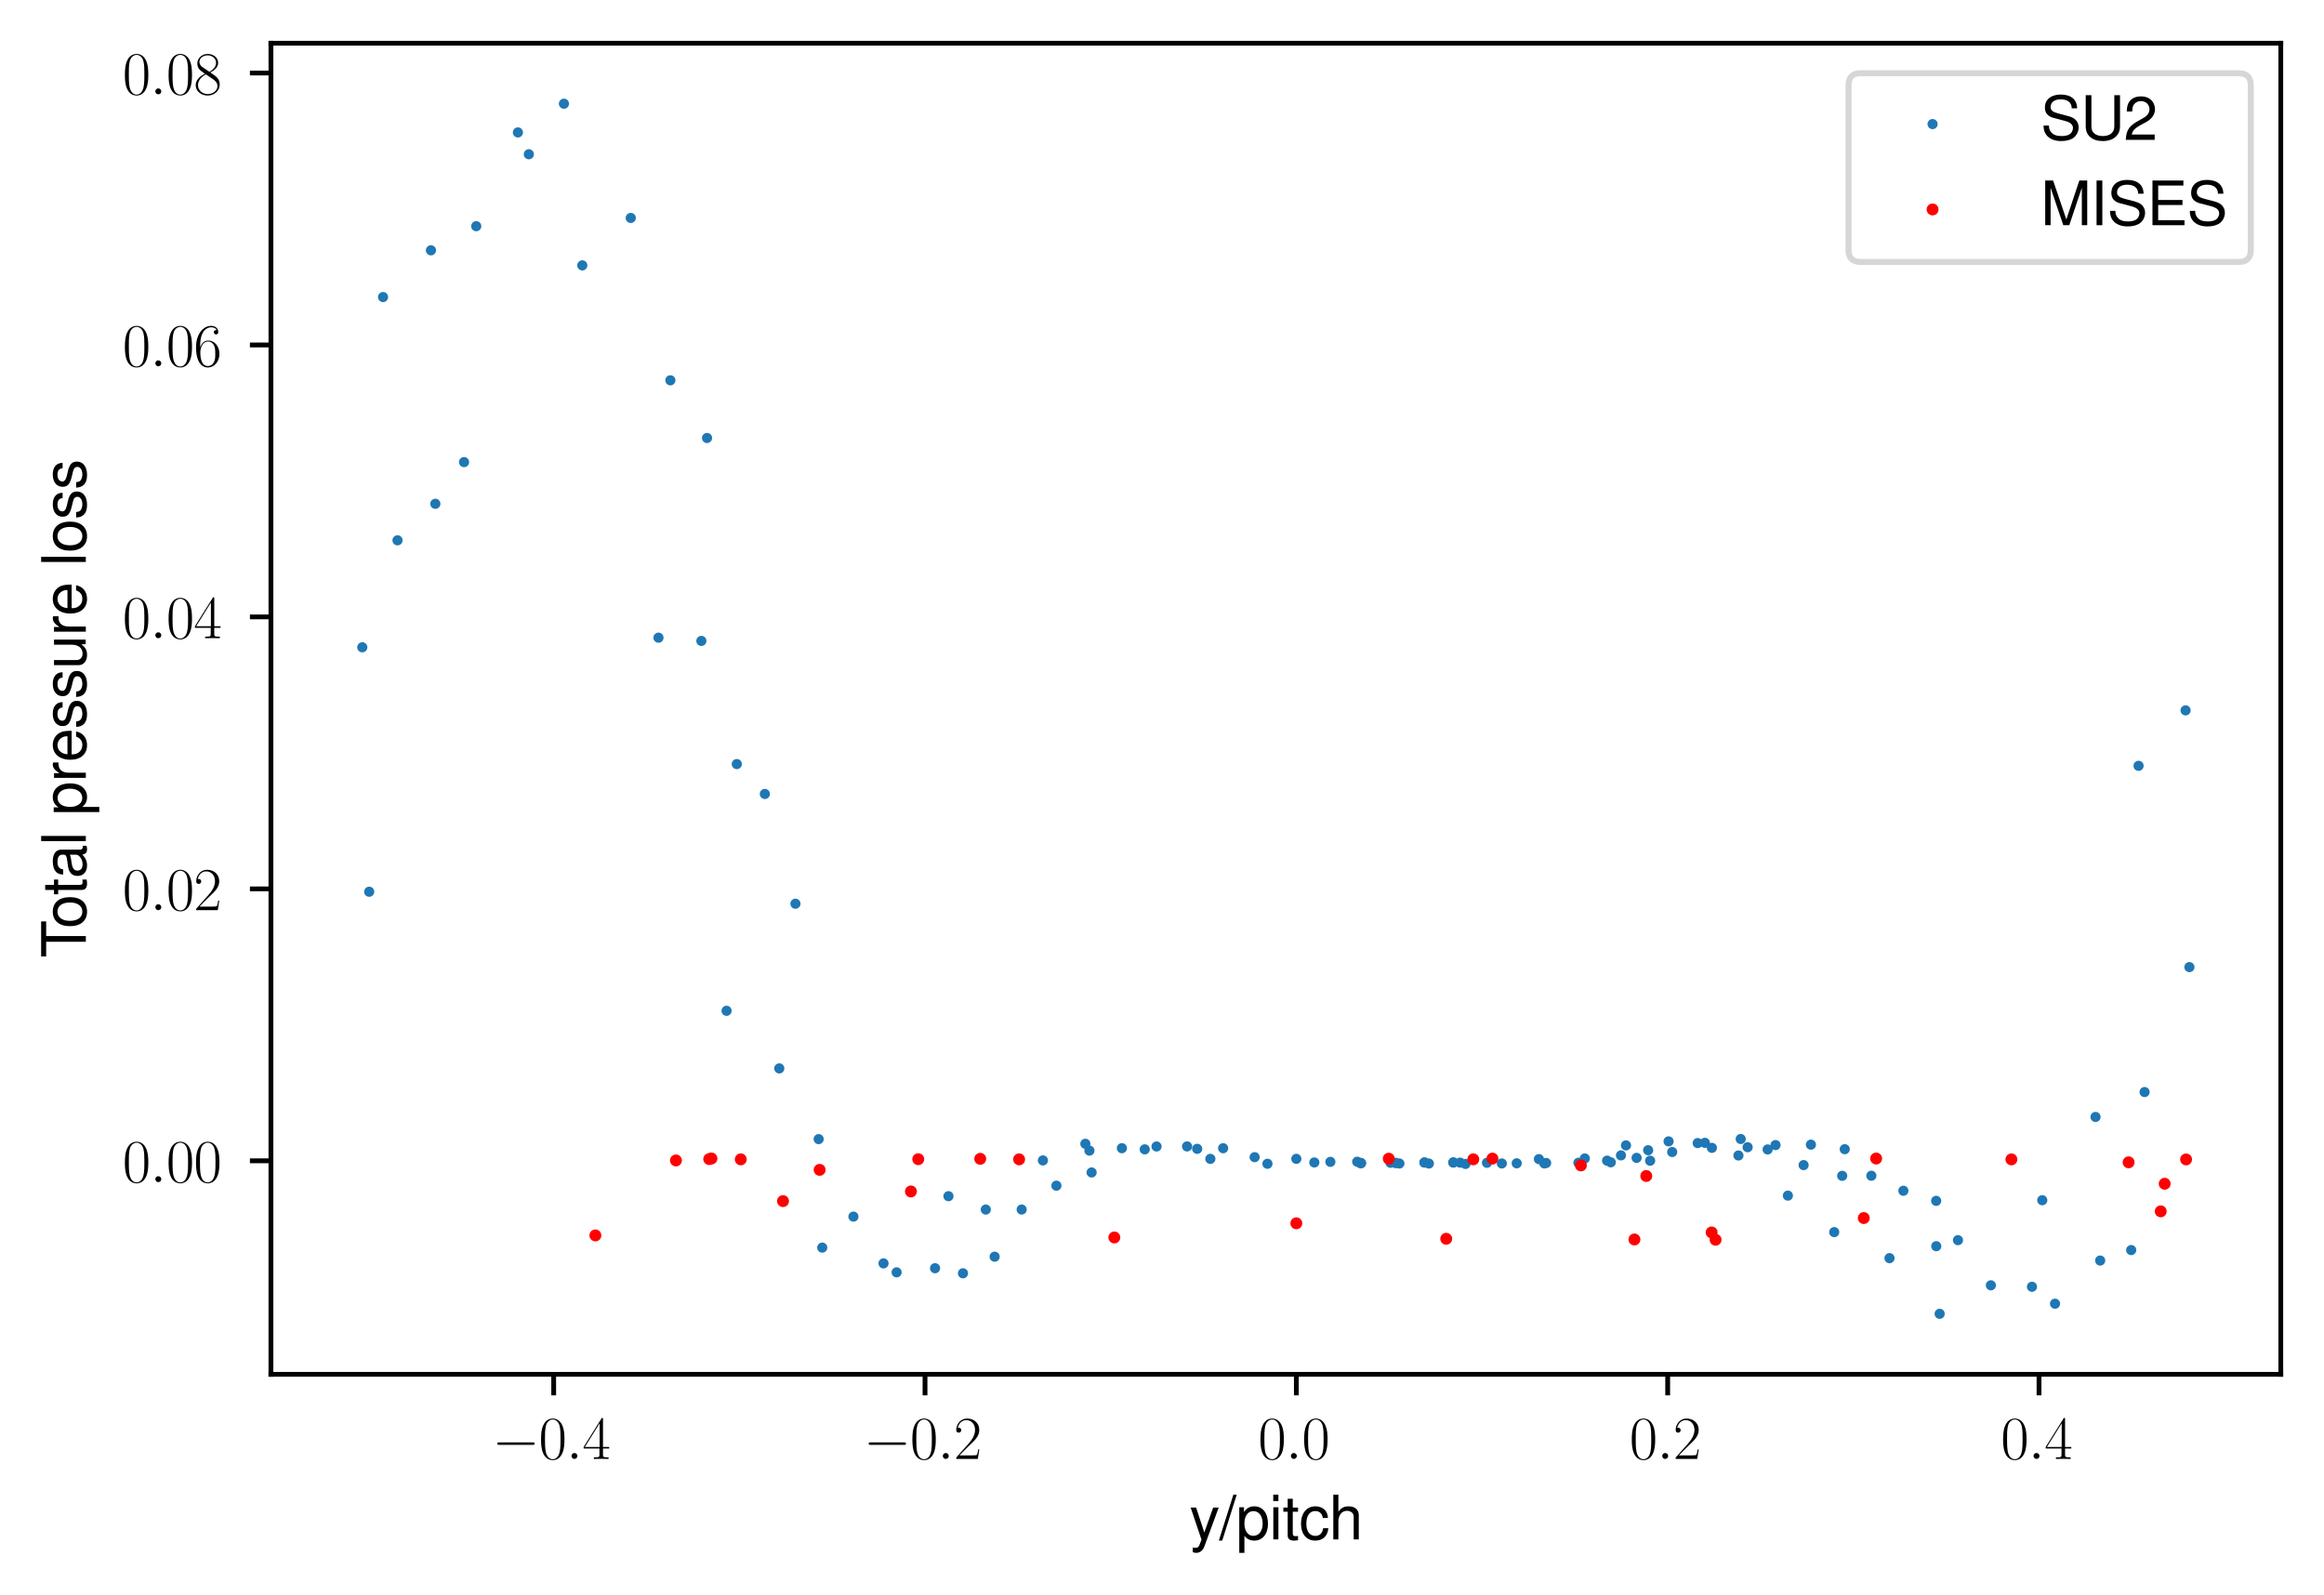 <?xml version="1.0" encoding="utf-8" standalone="no"?>
<!DOCTYPE svg PUBLIC "-//W3C//DTD SVG 1.1//EN"
  "http://www.w3.org/Graphics/SVG/1.1/DTD/svg11.dtd">
<svg xmlns:xlink="http://www.w3.org/1999/xlink" width="387.132pt" height="265.785pt" viewBox="0 0 387.132 265.785" xmlns="http://www.w3.org/2000/svg" version="1.1">
 <defs>
  <style type="text/css">*{stroke-linejoin: round; stroke-linecap: butt}</style>
 </defs>
 <g id="figure_1">
  <g id="patch_1">
   <path d="M 0 265.785 
L 387.132 265.785 
L 387.132 0 
L 0 0 
z
" style="fill: #ffffff"/>
  </g>
  <g id="axes_1">
   <g id="patch_2">
    <path d="M 45.132 228.96 
L 379.932 228.96 
L 379.932 7.2 
L 45.132 7.2 
z
" style="fill: #ffffff"/>
   </g>
   <g id="PathCollection_1">
    <defs>
     <path id="m5b8568a4f5" d="M 0 0.354 
C 0.094 0.354 0.184 0.316 0.25 0.25 
C 0.316 0.184 0.354 0.094 0.354 0 
C 0.354 -0.094 0.316 -0.184 0.25 -0.25 
C 0.184 -0.316 0.094 -0.354 0 -0.354 
C -0.094 -0.354 -0.184 -0.316 -0.25 -0.25 
C -0.316 -0.184 -0.354 -0.094 -0.354 0 
C -0.354 0.094 -0.316 0.184 -0.25 0.25 
C -0.184 0.316 -0.094 0.354 0 0.354 
z
" style="stroke: #1f77b4"/>
    </defs>
    <g clip-path="url(#pdaff6e04a0)">
     <use xlink:href="#m5b8568a4f5" x="215.945" y="193.062" style="fill: #1f77b4; stroke: #1f77b4"/>
     <use xlink:href="#m5b8568a4f5" x="218.94" y="193.664" style="fill: #1f77b4; stroke: #1f77b4"/>
     <use xlink:href="#m5b8568a4f5" x="221.612" y="193.566" style="fill: #1f77b4; stroke: #1f77b4"/>
     <use xlink:href="#m5b8568a4f5" x="226.083" y="193.54" style="fill: #1f77b4; stroke: #1f77b4"/>
     <use xlink:href="#m5b8568a4f5" x="226.579" y="193.739" style="fill: #1f77b4; stroke: #1f77b4"/>
     <use xlink:href="#m5b8568a4f5" x="226.718" y="193.777" style="fill: #1f77b4; stroke: #1f77b4"/>
     <use xlink:href="#m5b8568a4f5" x="226.718" y="193.777" style="fill: #1f77b4; stroke: #1f77b4"/>
     <use xlink:href="#m5b8568a4f5" x="231.628" y="193.723" style="fill: #1f77b4; stroke: #1f77b4"/>
     <use xlink:href="#m5b8568a4f5" x="232.478" y="193.745" style="fill: #1f77b4; stroke: #1f77b4"/>
     <use xlink:href="#m5b8568a4f5" x="232.478" y="193.745" style="fill: #1f77b4; stroke: #1f77b4"/>
     <use xlink:href="#m5b8568a4f5" x="233.112" y="193.84" style="fill: #1f77b4; stroke: #1f77b4"/>
     <use xlink:href="#m5b8568a4f5" x="237.286" y="193.674" style="fill: #1f77b4; stroke: #1f77b4"/>
     <use xlink:href="#m5b8568a4f5" x="237.286" y="193.674" style="fill: #1f77b4; stroke: #1f77b4"/>
     <use xlink:href="#m5b8568a4f5" x="238.021" y="193.846" style="fill: #1f77b4; stroke: #1f77b4"/>
     <use xlink:href="#m5b8568a4f5" x="242.094" y="193.672" style="fill: #1f77b4; stroke: #1f77b4"/>
     <use xlink:href="#m5b8568a4f5" x="242.094" y="193.672" style="fill: #1f77b4; stroke: #1f77b4"/>
     <use xlink:href="#m5b8568a4f5" x="243.232" y="193.698" style="fill: #1f77b4; stroke: #1f77b4"/>
     <use xlink:href="#m5b8568a4f5" x="244.119" y="193.912" style="fill: #1f77b4; stroke: #1f77b4"/>
     <use xlink:href="#m5b8568a4f5" x="247.699" y="193.722" style="fill: #1f77b4; stroke: #1f77b4"/>
     <use xlink:href="#m5b8568a4f5" x="250.177" y="193.833" style="fill: #1f77b4; stroke: #1f77b4"/>
     <use xlink:href="#m5b8568a4f5" x="252.655" y="193.805" style="fill: #1f77b4; stroke: #1f77b4"/>
     <use xlink:href="#m5b8568a4f5" x="256.35" y="193.11" style="fill: #1f77b4; stroke: #1f77b4"/>
     <use xlink:href="#m5b8568a4f5" x="257.258" y="193.824" style="fill: #1f77b4; stroke: #1f77b4"/>
     <use xlink:href="#m5b8568a4f5" x="257.554" y="193.752" style="fill: #1f77b4; stroke: #1f77b4"/>
     <use xlink:href="#m5b8568a4f5" x="262.935" y="193.715" style="fill: #1f77b4; stroke: #1f77b4"/>
     <use xlink:href="#m5b8568a4f5" x="263.994" y="193.001" style="fill: #1f77b4; stroke: #1f77b4"/>
     <use xlink:href="#m5b8568a4f5" x="267.709" y="193.364" style="fill: #1f77b4; stroke: #1f77b4"/>
     <use xlink:href="#m5b8568a4f5" x="268.323" y="193.643" style="fill: #1f77b4; stroke: #1f77b4"/>
     <use xlink:href="#m5b8568a4f5" x="270.019" y="192.487" style="fill: #1f77b4; stroke: #1f77b4"/>
     <use xlink:href="#m5b8568a4f5" x="270.859" y="190.821" style="fill: #1f77b4; stroke: #1f77b4"/>
     <use xlink:href="#m5b8568a4f5" x="272.629" y="192.9" style="fill: #1f77b4; stroke: #1f77b4"/>
     <use xlink:href="#m5b8568a4f5" x="274.548" y="191.625" style="fill: #1f77b4; stroke: #1f77b4"/>
     <use xlink:href="#m5b8568a4f5" x="274.879" y="193.375" style="fill: #1f77b4; stroke: #1f77b4"/>
     <use xlink:href="#m5b8568a4f5" x="277.951" y="190.151" style="fill: #1f77b4; stroke: #1f77b4"/>
     <use xlink:href="#m5b8568a4f5" x="278.554" y="191.925" style="fill: #1f77b4; stroke: #1f77b4"/>
     <use xlink:href="#m5b8568a4f5" x="282.799" y="190.437" style="fill: #1f77b4; stroke: #1f77b4"/>
     <use xlink:href="#m5b8568a4f5" x="284" y="190.394" style="fill: #1f77b4; stroke: #1f77b4"/>
     <use xlink:href="#m5b8568a4f5" x="285.163" y="191.231" style="fill: #1f77b4; stroke: #1f77b4"/>
     <use xlink:href="#m5b8568a4f5" x="289.589" y="192.506" style="fill: #1f77b4; stroke: #1f77b4"/>
     <use xlink:href="#m5b8568a4f5" x="289.968" y="189.757" style="fill: #1f77b4; stroke: #1f77b4"/>
     <use xlink:href="#m5b8568a4f5" x="291.121" y="191.127" style="fill: #1f77b4; stroke: #1f77b4"/>
     <use xlink:href="#m5b8568a4f5" x="294.454" y="191.499" style="fill: #1f77b4; stroke: #1f77b4"/>
     <use xlink:href="#m5b8568a4f5" x="295.767" y="190.77" style="fill: #1f77b4; stroke: #1f77b4"/>
     <use xlink:href="#m5b8568a4f5" x="297.825" y="199.192" style="fill: #1f77b4; stroke: #1f77b4"/>
     <use xlink:href="#m5b8568a4f5" x="300.443" y="194.107" style="fill: #1f77b4; stroke: #1f77b4"/>
     <use xlink:href="#m5b8568a4f5" x="301.662" y="190.7" style="fill: #1f77b4; stroke: #1f77b4"/>
     <use xlink:href="#m5b8568a4f5" x="305.545" y="205.269" style="fill: #1f77b4; stroke: #1f77b4"/>
     <use xlink:href="#m5b8568a4f5" x="306.871" y="195.893" style="fill: #1f77b4; stroke: #1f77b4"/>
     <use xlink:href="#m5b8568a4f5" x="307.296" y="191.455" style="fill: #1f77b4; stroke: #1f77b4"/>
     <use xlink:href="#m5b8568a4f5" x="311.731" y="195.876" style="fill: #1f77b4; stroke: #1f77b4"/>
     <use xlink:href="#m5b8568a4f5" x="314.754" y="209.61" style="fill: #1f77b4; stroke: #1f77b4"/>
     <use xlink:href="#m5b8568a4f5" x="317.066" y="198.379" style="fill: #1f77b4; stroke: #1f77b4"/>
     <use xlink:href="#m5b8568a4f5" x="322.529" y="200.061" style="fill: #1f77b4; stroke: #1f77b4"/>
     <use xlink:href="#m5b8568a4f5" x="322.543" y="207.616" style="fill: #1f77b4; stroke: #1f77b4"/>
     <use xlink:href="#m5b8568a4f5" x="323.108" y="218.88" style="fill: #1f77b4; stroke: #1f77b4"/>
     <use xlink:href="#m5b8568a4f5" x="326.16" y="206.612" style="fill: #1f77b4; stroke: #1f77b4"/>
     <use xlink:href="#m5b8568a4f5" x="331.639" y="214.135" style="fill: #1f77b4; stroke: #1f77b4"/>
     <use xlink:href="#m5b8568a4f5" x="338.486" y="214.376" style="fill: #1f77b4; stroke: #1f77b4"/>
     <use xlink:href="#m5b8568a4f5" x="340.202" y="199.957" style="fill: #1f77b4; stroke: #1f77b4"/>
     <use xlink:href="#m5b8568a4f5" x="342.325" y="217.197" style="fill: #1f77b4; stroke: #1f77b4"/>
     <use xlink:href="#m5b8568a4f5" x="349.073" y="186.083" style="fill: #1f77b4; stroke: #1f77b4"/>
     <use xlink:href="#m5b8568a4f5" x="349.849" y="210.007" style="fill: #1f77b4; stroke: #1f77b4"/>
     <use xlink:href="#m5b8568a4f5" x="355.015" y="208.261" style="fill: #1f77b4; stroke: #1f77b4"/>
     <use xlink:href="#m5b8568a4f5" x="356.24" y="127.585" style="fill: #1f77b4; stroke: #1f77b4"/>
     <use xlink:href="#m5b8568a4f5" x="357.245" y="181.935" style="fill: #1f77b4; stroke: #1f77b4"/>
     <use xlink:href="#m5b8568a4f5" x="364.076" y="118.348" style="fill: #1f77b4; stroke: #1f77b4"/>
     <use xlink:href="#m5b8568a4f5" x="364.714" y="161.12" style="fill: #1f77b4; stroke: #1f77b4"/>
     <use xlink:href="#m5b8568a4f5" x="60.35" y="107.84" style="fill: #1f77b4; stroke: #1f77b4"/>
     <use xlink:href="#m5b8568a4f5" x="61.501" y="148.564" style="fill: #1f77b4; stroke: #1f77b4"/>
     <use xlink:href="#m5b8568a4f5" x="63.807" y="49.491" style="fill: #1f77b4; stroke: #1f77b4"/>
     <use xlink:href="#m5b8568a4f5" x="66.218" y="90.019" style="fill: #1f77b4; stroke: #1f77b4"/>
     <use xlink:href="#m5b8568a4f5" x="71.786" y="41.7" style="fill: #1f77b4; stroke: #1f77b4"/>
     <use xlink:href="#m5b8568a4f5" x="72.519" y="83.932" style="fill: #1f77b4; stroke: #1f77b4"/>
     <use xlink:href="#m5b8568a4f5" x="77.304" y="76.988" style="fill: #1f77b4; stroke: #1f77b4"/>
     <use xlink:href="#m5b8568a4f5" x="79.333" y="37.685" style="fill: #1f77b4; stroke: #1f77b4"/>
     <use xlink:href="#m5b8568a4f5" x="86.273" y="22.065" style="fill: #1f77b4; stroke: #1f77b4"/>
     <use xlink:href="#m5b8568a4f5" x="88.093" y="25.7" style="fill: #1f77b4; stroke: #1f77b4"/>
     <use xlink:href="#m5b8568a4f5" x="93.939" y="17.28" style="fill: #1f77b4; stroke: #1f77b4"/>
     <use xlink:href="#m5b8568a4f5" x="96.997" y="44.212" style="fill: #1f77b4; stroke: #1f77b4"/>
     <use xlink:href="#m5b8568a4f5" x="105.071" y="36.309" style="fill: #1f77b4; stroke: #1f77b4"/>
     <use xlink:href="#m5b8568a4f5" x="109.688" y="106.236" style="fill: #1f77b4; stroke: #1f77b4"/>
     <use xlink:href="#m5b8568a4f5" x="111.672" y="63.361" style="fill: #1f77b4; stroke: #1f77b4"/>
     <use xlink:href="#m5b8568a4f5" x="116.834" y="106.775" style="fill: #1f77b4; stroke: #1f77b4"/>
     <use xlink:href="#m5b8568a4f5" x="117.779" y="72.971" style="fill: #1f77b4; stroke: #1f77b4"/>
     <use xlink:href="#m5b8568a4f5" x="121.033" y="168.4" style="fill: #1f77b4; stroke: #1f77b4"/>
     <use xlink:href="#m5b8568a4f5" x="122.736" y="127.296" style="fill: #1f77b4; stroke: #1f77b4"/>
     <use xlink:href="#m5b8568a4f5" x="127.407" y="132.274" style="fill: #1f77b4; stroke: #1f77b4"/>
     <use xlink:href="#m5b8568a4f5" x="129.811" y="177.998" style="fill: #1f77b4; stroke: #1f77b4"/>
     <use xlink:href="#m5b8568a4f5" x="132.503" y="150.562" style="fill: #1f77b4; stroke: #1f77b4"/>
     <use xlink:href="#m5b8568a4f5" x="136.372" y="189.777" style="fill: #1f77b4; stroke: #1f77b4"/>
     <use xlink:href="#m5b8568a4f5" x="136.97" y="207.853" style="fill: #1f77b4; stroke: #1f77b4"/>
     <use xlink:href="#m5b8568a4f5" x="142.166" y="202.686" style="fill: #1f77b4; stroke: #1f77b4"/>
     <use xlink:href="#m5b8568a4f5" x="147.174" y="210.478" style="fill: #1f77b4; stroke: #1f77b4"/>
     <use xlink:href="#m5b8568a4f5" x="149.361" y="211.971" style="fill: #1f77b4; stroke: #1f77b4"/>
     <use xlink:href="#m5b8568a4f5" x="155.761" y="211.288" style="fill: #1f77b4; stroke: #1f77b4"/>
     <use xlink:href="#m5b8568a4f5" x="157.995" y="199.285" style="fill: #1f77b4; stroke: #1f77b4"/>
     <use xlink:href="#m5b8568a4f5" x="160.412" y="212.129" style="fill: #1f77b4; stroke: #1f77b4"/>
     <use xlink:href="#m5b8568a4f5" x="164.214" y="201.512" style="fill: #1f77b4; stroke: #1f77b4"/>
     <use xlink:href="#m5b8568a4f5" x="165.686" y="209.368" style="fill: #1f77b4; stroke: #1f77b4"/>
     <use xlink:href="#m5b8568a4f5" x="170.188" y="201.511" style="fill: #1f77b4; stroke: #1f77b4"/>
     <use xlink:href="#m5b8568a4f5" x="173.729" y="193.326" style="fill: #1f77b4; stroke: #1f77b4"/>
     <use xlink:href="#m5b8568a4f5" x="175.976" y="197.534" style="fill: #1f77b4; stroke: #1f77b4"/>
     <use xlink:href="#m5b8568a4f5" x="180.799" y="190.556" style="fill: #1f77b4; stroke: #1f77b4"/>
     <use xlink:href="#m5b8568a4f5" x="181.476" y="191.694" style="fill: #1f77b4; stroke: #1f77b4"/>
     <use xlink:href="#m5b8568a4f5" x="181.839" y="195.333" style="fill: #1f77b4; stroke: #1f77b4"/>
     <use xlink:href="#m5b8568a4f5" x="186.885" y="191.291" style="fill: #1f77b4; stroke: #1f77b4"/>
     <use xlink:href="#m5b8568a4f5" x="190.691" y="191.484" style="fill: #1f77b4; stroke: #1f77b4"/>
     <use xlink:href="#m5b8568a4f5" x="192.657" y="191.004" style="fill: #1f77b4; stroke: #1f77b4"/>
     <use xlink:href="#m5b8568a4f5" x="197.744" y="190.995" style="fill: #1f77b4; stroke: #1f77b4"/>
     <use xlink:href="#m5b8568a4f5" x="199.43" y="191.395" style="fill: #1f77b4; stroke: #1f77b4"/>
     <use xlink:href="#m5b8568a4f5" x="201.619" y="193.067" style="fill: #1f77b4; stroke: #1f77b4"/>
     <use xlink:href="#m5b8568a4f5" x="203.749" y="191.295" style="fill: #1f77b4; stroke: #1f77b4"/>
     <use xlink:href="#m5b8568a4f5" x="208.996" y="192.782" style="fill: #1f77b4; stroke: #1f77b4"/>
     <use xlink:href="#m5b8568a4f5" x="211.131" y="193.884" style="fill: #1f77b4; stroke: #1f77b4"/>
    </g>
   </g>
   <g id="PathCollection_2">
    <defs>
     <path id="m887e880edf" d="M 0 0.5 
C 0.133 0.5 0.26 0.447 0.354 0.354 
C 0.447 0.26 0.5 0.133 0.5 0 
C 0.5 -0.133 0.447 -0.26 0.354 -0.354 
C 0.26 -0.447 0.133 -0.5 0 -0.5 
C -0.133 -0.5 -0.26 -0.447 -0.354 -0.354 
C -0.447 -0.26 -0.5 -0.133 -0.5 0 
C -0.5 0.133 -0.447 0.26 -0.354 0.354 
C -0.26 0.447 -0.133 0.5 0 0.5 
z
" style="stroke: #ff0000"/>
    </defs>
    <g clip-path="url(#pdaff6e04a0)">
     <use xlink:href="#m887e880edf" x="215.945" y="203.799" style="fill: #ff0000; stroke: #ff0000"/>
     <use xlink:href="#m887e880edf" x="231.339" y="193.037" style="fill: #ff0000; stroke: #ff0000"/>
     <use xlink:href="#m887e880edf" x="240.913" y="206.381" style="fill: #ff0000; stroke: #ff0000"/>
     <use xlink:href="#m887e880edf" x="245.419" y="193.143" style="fill: #ff0000; stroke: #ff0000"/>
     <use xlink:href="#m887e880edf" x="248.61" y="193.019" style="fill: #ff0000; stroke: #ff0000"/>
     <use xlink:href="#m887e880edf" x="263.347" y="194.159" style="fill: #ff0000; stroke: #ff0000"/>
     <use xlink:href="#m887e880edf" x="272.264" y="206.497" style="fill: #ff0000; stroke: #ff0000"/>
     <use xlink:href="#m887e880edf" x="274.235" y="195.922" style="fill: #ff0000; stroke: #ff0000"/>
     <use xlink:href="#m887e880edf" x="285.123" y="205.323" style="fill: #ff0000; stroke: #ff0000"/>
     <use xlink:href="#m887e880edf" x="285.78" y="206.54" style="fill: #ff0000; stroke: #ff0000"/>
     <use xlink:href="#m887e880edf" x="310.467" y="202.927" style="fill: #ff0000; stroke: #ff0000"/>
     <use xlink:href="#m887e880edf" x="312.532" y="193.011" style="fill: #ff0000; stroke: #ff0000"/>
     <use xlink:href="#m887e880edf" x="335.059" y="193.153" style="fill: #ff0000; stroke: #ff0000"/>
     <use xlink:href="#m887e880edf" x="354.583" y="193.646" style="fill: #ff0000; stroke: #ff0000"/>
     <use xlink:href="#m887e880edf" x="359.933" y="201.814" style="fill: #ff0000; stroke: #ff0000"/>
     <use xlink:href="#m887e880edf" x="360.59" y="197.213" style="fill: #ff0000; stroke: #ff0000"/>
     <use xlink:href="#m887e880edf" x="364.157" y="193.16" style="fill: #ff0000; stroke: #ff0000"/>
     <use xlink:href="#m887e880edf" x="99.178" y="205.82" style="fill: #ff0000; stroke: #ff0000"/>
     <use xlink:href="#m887e880edf" x="112.601" y="193.331" style="fill: #ff0000; stroke: #ff0000"/>
     <use xlink:href="#m887e880edf" x="118.139" y="193.104" style="fill: #ff0000; stroke: #ff0000"/>
     <use xlink:href="#m887e880edf" x="118.514" y="193.006" style="fill: #ff0000; stroke: #ff0000"/>
     <use xlink:href="#m887e880edf" x="123.395" y="193.149" style="fill: #ff0000; stroke: #ff0000"/>
     <use xlink:href="#m887e880edf" x="130.435" y="200.106" style="fill: #ff0000; stroke: #ff0000"/>
     <use xlink:href="#m887e880edf" x="136.536" y="194.896" style="fill: #ff0000; stroke: #ff0000"/>
     <use xlink:href="#m887e880edf" x="151.742" y="198.497" style="fill: #ff0000; stroke: #ff0000"/>
     <use xlink:href="#m887e880edf" x="152.962" y="193.123" style="fill: #ff0000; stroke: #ff0000"/>
     <use xlink:href="#m887e880edf" x="163.287" y="193.057" style="fill: #ff0000; stroke: #ff0000"/>
     <use xlink:href="#m887e880edf" x="169.764" y="193.148" style="fill: #ff0000; stroke: #ff0000"/>
     <use xlink:href="#m887e880edf" x="185.627" y="206.161" style="fill: #ff0000; stroke: #ff0000"/>
    </g>
   </g>
   <g id="matplotlib.axis_1">
    <g id="xtick_1">
     <g id="line2d_1">
      <defs>
       <path id="m5493b9fb3f" d="M 0 0 
L 0 3.5 
" style="stroke: #000000; stroke-width: 0.8"/>
      </defs>
      <g>
       <use xlink:href="#m5493b9fb3f" x="92.232" y="228.96" style="stroke: #000000; stroke-width: 0.8"/>
      </g>
     </g>
     <g id="text_1">
      <!-- $\mathdefault{−0.4}$ -->
      <g transform="translate(81.993 243.058) scale(0.1 -0.1)">
       <defs>
        <path id="CMSY10-0" d="M 4218 1472 
C 4326 1472 4442 1472 4442 1600 
C 4442 1728 4326 1728 4218 1728 
L 755 1728 
C 646 1728 531 1728 531 1600 
C 531 1472 646 1472 755 1472 
L 4218 1472 
z
" transform="scale(0.016)"/>
        <path id="CMR17-30" d="M 2688 2038 
C 2688 2430 2682 3099 2413 3613 
C 2176 4063 1798 4224 1466 4224 
C 1158 4224 768 4082 525 3620 
C 269 3137 243 2539 243 2038 
C 243 1671 250 1112 448 623 
C 723 -39 1216 -128 1466 -128 
C 1760 -128 2208 -7 2470 604 
C 2662 1048 2688 1568 2688 2038 
z
M 1466 -26 
C 1056 -26 813 328 723 816 
C 653 1196 653 1749 653 2109 
C 653 2604 653 3015 736 3407 
C 858 3954 1216 4121 1466 4121 
C 1728 4121 2067 3947 2189 3420 
C 2272 3054 2278 2623 2278 2109 
C 2278 1691 2278 1176 2202 797 
C 2067 96 1690 -26 1466 -26 
z
" transform="scale(0.016)"/>
        <path id="CMMI12-3a" d="M 1178 307 
C 1178 492 1024 620 870 620 
C 685 620 557 467 557 313 
C 557 128 710 0 864 0 
C 1050 0 1178 153 1178 307 
z
" transform="scale(0.016)"/>
        <path id="CMR17-34" d="M 2150 4147 
C 2150 4281 2144 4288 2029 4288 
L 128 1254 
L 128 1088 
L 1779 1088 
L 1779 460 
C 1779 230 1766 166 1318 166 
L 1197 166 
L 1197 0 
C 1402 12 1747 12 1965 12 
C 2182 12 2528 12 2733 0 
L 2733 166 
L 2611 166 
C 2163 166 2150 230 2150 460 
L 2150 1088 
L 2803 1088 
L 2803 1254 
L 2150 1254 
L 2150 4147 
z
M 1798 3723 
L 1798 1254 
L 256 1254 
L 1798 3723 
z
" transform="scale(0.016)"/>
       </defs>
       <use xlink:href="#CMSY10-0" transform="scale(0.996)"/>
       <use xlink:href="#CMR17-30" transform="translate(77.487 0) scale(0.996)"/>
       <use xlink:href="#CMMI12-3a" transform="translate(123.178 0) scale(0.996)"/>
       <use xlink:href="#CMR17-34" transform="translate(150.275 0) scale(0.996)"/>
      </g>
     </g>
    </g>
    <g id="xtick_2">
     <g id="line2d_2">
      <g>
       <use xlink:href="#m5493b9fb3f" x="154.089" y="228.96" style="stroke: #000000; stroke-width: 0.8"/>
      </g>
     </g>
     <g id="text_2">
      <!-- $\mathdefault{−0.2}$ -->
      <g transform="translate(143.849 243.058) scale(0.1 -0.1)">
       <defs>
        <path id="CMR17-32" d="M 2669 990 
L 2554 990 
C 2490 537 2438 460 2413 422 
C 2381 371 1920 371 1830 371 
L 602 371 
C 832 620 1280 1073 1824 1596 
C 2214 1966 2669 2400 2669 3033 
C 2669 3788 2067 4224 1395 4224 
C 691 4224 262 3603 262 3027 
C 262 2777 448 2745 525 2745 
C 589 2745 781 2783 781 3007 
C 781 3206 614 3264 525 3264 
C 486 3264 448 3257 422 3244 
C 544 3788 915 4057 1306 4057 
C 1862 4057 2227 3616 2227 3033 
C 2227 2477 1901 1998 1536 1583 
L 262 147 
L 262 0 
L 2515 0 
L 2669 990 
z
" transform="scale(0.016)"/>
       </defs>
       <use xlink:href="#CMSY10-0" transform="scale(0.996)"/>
       <use xlink:href="#CMR17-30" transform="translate(77.487 0) scale(0.996)"/>
       <use xlink:href="#CMMI12-3a" transform="translate(123.178 0) scale(0.996)"/>
       <use xlink:href="#CMR17-32" transform="translate(150.275 0) scale(0.996)"/>
      </g>
     </g>
    </g>
    <g id="xtick_3">
     <g id="line2d_3">
      <g>
       <use xlink:href="#m5493b9fb3f" x="215.945" y="228.96" style="stroke: #000000; stroke-width: 0.8"/>
      </g>
     </g>
     <g id="text_3">
      <!-- $\mathdefault{0.0}$ -->
      <g transform="translate(209.58 243.058) scale(0.1 -0.1)">
       <use xlink:href="#CMR17-30" transform="scale(0.996)"/>
       <use xlink:href="#CMMI12-3a" transform="translate(45.69 0) scale(0.996)"/>
       <use xlink:href="#CMR17-30" transform="translate(72.788 0) scale(0.996)"/>
      </g>
     </g>
    </g>
    <g id="xtick_4">
     <g id="line2d_4">
      <g>
       <use xlink:href="#m5493b9fb3f" x="277.802" y="228.96" style="stroke: #000000; stroke-width: 0.8"/>
      </g>
     </g>
     <g id="text_4">
      <!-- $\mathdefault{0.2}$ -->
      <g transform="translate(271.437 243.058) scale(0.1 -0.1)">
       <use xlink:href="#CMR17-30" transform="scale(0.996)"/>
       <use xlink:href="#CMMI12-3a" transform="translate(45.69 0) scale(0.996)"/>
       <use xlink:href="#CMR17-32" transform="translate(72.788 0) scale(0.996)"/>
      </g>
     </g>
    </g>
    <g id="xtick_5">
     <g id="line2d_5">
      <g>
       <use xlink:href="#m5493b9fb3f" x="339.658" y="228.96" style="stroke: #000000; stroke-width: 0.8"/>
      </g>
     </g>
     <g id="text_5">
      <!-- $\mathdefault{0.4}$ -->
      <g transform="translate(333.293 243.058) scale(0.1 -0.1)">
       <use xlink:href="#CMR17-30" transform="scale(0.996)"/>
       <use xlink:href="#CMMI12-3a" transform="translate(45.69 0) scale(0.996)"/>
       <use xlink:href="#CMR17-34" transform="translate(72.788 0) scale(0.996)"/>
      </g>
     </g>
    </g>
    <g id="text_6">
     <!-- y/pitch -->
     <g transform="translate(198.136 256.463) scale(0.1 -0.1)">
      <defs>
       <path id="NimbusSanL-Regu-79" d="M 2483 3328 
L 1555 724 
L 698 3328 
L 128 3328 
L 1261 -29 
L 1056 -558 
C 973 -794 851 -884 627 -884 
C 550 -884 461 -871 346 -845 
L 346 -1325 
C 454 -1383 563 -1408 704 -1408 
C 877 -1408 1062 -1351 1203 -1248 
C 1370 -1127 1466 -986 1568 -718 
L 3059 3328 
L 2483 3328 
z
" transform="scale(0.016)"/>
       <path id="NimbusSanL-Regu-2f" d="M 1466 4672 
L -51 -128 
L 301 -128 
L 1818 4672 
L 1466 4672 
z
" transform="scale(0.016)"/>
       <path id="NimbusSanL-Regu-70" d="M 346 -1408 
L 883 -1408 
L 883 371 
C 1165 25 1478 -128 1914 -128 
C 2778 -128 3347 568 3347 1632 
C 3347 2752 2797 3456 1907 3456 
C 1453 3456 1088 3251 838 2854 
L 838 3359 
L 346 3359 
L 346 -1408 
z
M 1818 2956 
C 2406 2956 2790 2440 2790 1644 
C 2790 887 2400 371 1818 371 
C 1254 371 883 880 883 1663 
C 883 2447 1254 2956 1818 2956 
z
" transform="scale(0.016)"/>
       <path id="NimbusSanL-Regu-69" d="M 960 3358 
L 429 3358 
L 429 0 
L 960 0 
L 960 3358 
z
M 960 4672 
L 422 4672 
L 422 3999 
L 960 3999 
L 960 4672 
z
" transform="scale(0.016)"/>
       <path id="NimbusSanL-Regu-74" d="M 1626 3328 
L 1075 3328 
L 1075 4249 
L 544 4249 
L 544 3328 
L 90 3328 
L 90 2892 
L 544 2892 
L 544 402 
C 544 64 774 -128 1190 -128 
C 1318 -128 1446 -116 1626 -84 
L 1626 364 
C 1555 345 1472 339 1370 339 
C 1139 339 1075 402 1075 634 
L 1075 2892 
L 1626 2892 
L 1626 3328 
z
" transform="scale(0.016)"/>
       <path id="NimbusSanL-Regu-63" d="M 3014 2237 
C 2989 2561 2918 2771 2790 2956 
C 2560 3270 2157 3456 1690 3456 
C 787 3456 198 2740 198 1632 
C 198 555 774 -128 1683 -128 
C 2483 -128 2989 352 3053 1167 
L 2515 1167 
C 2426 632 2150 364 1696 364 
C 1107 364 755 842 755 1632 
C 755 2466 1101 2963 1683 2963 
C 2131 2963 2413 2701 2477 2237 
L 3014 2237 
z
" transform="scale(0.016)"/>
       <path id="NimbusSanL-Regu-68" d="M 448 4672 
L 448 0 
L 979 0 
L 979 1853 
C 979 2539 1338 2988 1888 2988 
C 2061 2988 2234 2930 2362 2834 
C 2515 2725 2579 2565 2579 2328 
L 2579 0 
L 3110 0 
L 3110 2539 
C 3110 3103 2707 3456 2054 3456 
C 1581 3456 1293 3308 979 2898 
L 979 4672 
L 448 4672 
z
" transform="scale(0.016)"/>
      </defs>
      <use xlink:href="#NimbusSanL-Regu-79" transform="scale(0.996)"/>
      <use xlink:href="#NimbusSanL-Regu-2f" transform="translate(49.813 0) scale(0.996)"/>
      <use xlink:href="#NimbusSanL-Regu-70" transform="translate(77.508 0) scale(0.996)"/>
      <use xlink:href="#NimbusSanL-Regu-69" transform="translate(132.9 0) scale(0.996)"/>
      <use xlink:href="#NimbusSanL-Regu-74" transform="translate(155.017 0) scale(0.996)"/>
      <use xlink:href="#NimbusSanL-Regu-63" transform="translate(182.712 0) scale(0.996)"/>
      <use xlink:href="#NimbusSanL-Regu-68" transform="translate(232.525 0) scale(0.996)"/>
     </g>
    </g>
   </g>
   <g id="matplotlib.axis_2">
    <g id="ytick_1">
     <g id="line2d_6">
      <defs>
       <path id="m74b5edd1a0" d="M 0 0 
L -3.5 0 
" style="stroke: #000000; stroke-width: 0.8"/>
      </defs>
      <g>
       <use xlink:href="#m74b5edd1a0" x="45.132" y="193.391" style="stroke: #000000; stroke-width: 0.8"/>
      </g>
     </g>
     <g id="text_7">
      <!-- $\mathdefault{0.00}$ -->
      <g transform="translate(20.42 196.94) scale(0.1 -0.1)">
       <use xlink:href="#CMR17-30" transform="scale(0.996)"/>
       <use xlink:href="#CMMI12-3a" transform="translate(45.69 0) scale(0.996)"/>
       <use xlink:href="#CMR17-30" transform="translate(72.788 0) scale(0.996)"/>
       <use xlink:href="#CMR17-30" transform="translate(118.478 0) scale(0.996)"/>
      </g>
     </g>
    </g>
    <g id="ytick_2">
     <g id="line2d_7">
      <g>
       <use xlink:href="#m74b5edd1a0" x="45.132" y="148.084" style="stroke: #000000; stroke-width: 0.8"/>
      </g>
     </g>
     <g id="text_8">
      <!-- $\mathdefault{0.02}$ -->
      <g transform="translate(20.42 151.634) scale(0.1 -0.1)">
       <use xlink:href="#CMR17-30" transform="scale(0.996)"/>
       <use xlink:href="#CMMI12-3a" transform="translate(45.69 0) scale(0.996)"/>
       <use xlink:href="#CMR17-30" transform="translate(72.788 0) scale(0.996)"/>
       <use xlink:href="#CMR17-32" transform="translate(118.478 0) scale(0.996)"/>
      </g>
     </g>
    </g>
    <g id="ytick_3">
     <g id="line2d_8">
      <g>
       <use xlink:href="#m74b5edd1a0" x="45.132" y="102.778" style="stroke: #000000; stroke-width: 0.8"/>
      </g>
     </g>
     <g id="text_9">
      <!-- $\mathdefault{0.04}$ -->
      <g transform="translate(20.42 106.327) scale(0.1 -0.1)">
       <use xlink:href="#CMR17-30" transform="scale(0.996)"/>
       <use xlink:href="#CMMI12-3a" transform="translate(45.69 0) scale(0.996)"/>
       <use xlink:href="#CMR17-30" transform="translate(72.788 0) scale(0.996)"/>
       <use xlink:href="#CMR17-34" transform="translate(118.478 0) scale(0.996)"/>
      </g>
     </g>
    </g>
    <g id="ytick_4">
     <g id="line2d_9">
      <g>
       <use xlink:href="#m74b5edd1a0" x="45.132" y="57.472" style="stroke: #000000; stroke-width: 0.8"/>
      </g>
     </g>
     <g id="text_10">
      <!-- $\mathdefault{0.06}$ -->
      <g transform="translate(20.42 61.021) scale(0.1 -0.1)">
       <defs>
        <path id="CMR17-36" d="M 678 2198 
C 678 3712 1395 4076 1811 4076 
C 1946 4076 2272 4049 2400 3782 
C 2298 3782 2106 3782 2106 3558 
C 2106 3385 2246 3328 2336 3328 
C 2394 3328 2566 3353 2566 3571 
C 2566 3987 2246 4224 1805 4224 
C 1043 4224 243 3411 243 2011 
C 243 257 966 -128 1478 -128 
C 2099 -128 2688 431 2688 1295 
C 2688 2101 2170 2688 1517 2688 
C 1126 2688 838 2430 678 1979 
L 678 2198 
z
M 1478 25 
C 691 25 691 1212 691 1450 
C 691 1914 909 2585 1504 2585 
C 1613 2585 1926 2585 2138 2140 
C 2253 1889 2253 1624 2253 1302 
C 2253 954 2253 696 2118 438 
C 1978 173 1773 25 1478 25 
z
" transform="scale(0.016)"/>
       </defs>
       <use xlink:href="#CMR17-30" transform="scale(0.996)"/>
       <use xlink:href="#CMMI12-3a" transform="translate(45.69 0) scale(0.996)"/>
       <use xlink:href="#CMR17-30" transform="translate(72.788 0) scale(0.996)"/>
       <use xlink:href="#CMR17-36" transform="translate(118.478 0) scale(0.996)"/>
      </g>
     </g>
    </g>
    <g id="ytick_5">
     <g id="line2d_10">
      <g>
       <use xlink:href="#m74b5edd1a0" x="45.132" y="12.166" style="stroke: #000000; stroke-width: 0.8"/>
      </g>
     </g>
     <g id="text_11">
      <!-- $\mathdefault{0.08}$ -->
      <g transform="translate(20.42 15.715) scale(0.1 -0.1)">
       <defs>
        <path id="CMR17-38" d="M 1741 2289 
C 2144 2494 2554 2803 2554 3298 
C 2554 3884 1990 4224 1472 4224 
C 890 4224 378 3800 378 3215 
C 378 3054 416 2777 666 2533 
C 730 2469 998 2276 1171 2154 
C 883 2006 211 1652 211 945 
C 211 282 838 -128 1459 -128 
C 2144 -128 2720 366 2720 1022 
C 2720 1607 2330 1877 2074 2051 
L 1741 2289 
z
M 902 2855 
C 851 2887 595 3086 595 3388 
C 595 3781 998 4076 1459 4076 
C 1965 4076 2336 3716 2336 3298 
C 2336 2700 1670 2359 1638 2359 
C 1632 2359 1626 2359 1574 2398 
L 902 2855 
z
M 2080 1536 
C 2176 1466 2483 1253 2483 861 
C 2483 385 2010 25 1472 25 
C 890 25 448 443 448 951 
C 448 1459 838 1884 1280 2083 
L 2080 1536 
z
" transform="scale(0.016)"/>
       </defs>
       <use xlink:href="#CMR17-30" transform="scale(0.996)"/>
       <use xlink:href="#CMMI12-3a" transform="translate(45.69 0) scale(0.996)"/>
       <use xlink:href="#CMR17-30" transform="translate(72.788 0) scale(0.996)"/>
       <use xlink:href="#CMR17-38" transform="translate(118.478 0) scale(0.996)"/>
      </g>
     </g>
    </g>
    <g id="text_12">
     <!-- Total pressure loss -->
     <g transform="translate(14.298 159.559) rotate(-90) scale(0.1 -0.1)">
      <defs>
       <path id="NimbusSanL-Regu-54" d="M 2266 4147 
L 3795 4147 
L 3795 4672 
L 134 4672 
L 134 4147 
L 1670 4147 
L 1670 0 
L 2266 0 
L 2266 4147 
z
" transform="scale(0.016)"/>
       <path id="NimbusSanL-Regu-6f" d="M 1741 3456 
C 800 3456 230 2784 230 1663 
C 230 543 794 -128 1747 -128 
C 2688 -128 3264 543 3264 1638 
C 3264 2791 2707 3456 1741 3456 
z
M 1747 2963 
C 2349 2963 2707 2472 2707 1644 
C 2707 861 2336 364 1747 364 
C 1152 364 787 855 787 1663 
C 787 2466 1152 2963 1747 2963 
z
" transform="scale(0.016)"/>
       <path id="NimbusSanL-Regu-61" d="M 3424 332 
C 3366 320 3341 320 3309 320 
C 3123 320 3021 415 3021 581 
L 3021 2542 
C 3021 3135 2586 3456 1760 3456 
C 1274 3456 870 3315 646 3065 
C 493 2893 429 2702 416 2370 
L 954 2370 
C 998 2778 1242 2963 1741 2963 
C 2221 2963 2490 2784 2490 2466 
L 2490 2326 
C 2490 2103 2355 2007 1933 1956 
C 1178 1861 1062 1835 858 1753 
C 467 1593 269 1294 269 861 
C 269 256 691 -128 1370 -128 
C 1792 -128 2131 19 2509 364 
C 2547 25 2714 -128 3059 -128 
C 3168 -128 3251 -116 3424 -71 
L 3424 332 
z
M 2490 1071 
C 2490 893 2438 785 2278 638 
C 2061 441 1798 339 1485 339 
C 1069 339 826 536 826 874 
C 826 1224 1062 1402 1632 1485 
C 2195 1562 2310 1587 2490 1670 
L 2490 1071 
z
" transform="scale(0.016)"/>
       <path id="NimbusSanL-Regu-6c" d="M 973 4672 
L 435 4672 
L 435 0 
L 973 0 
L 973 4672 
z
" transform="scale(0.016)"/>
       <path id="NimbusSanL-Regu-72" d="M 442 3328 
L 442 0 
L 979 0 
L 979 1727 
C 979 2203 1101 2514 1357 2698 
C 1523 2819 1683 2857 2054 2863 
L 2054 3404 
C 1965 3449 1920 3456 1850 3456 
C 1504 3456 1242 3251 934 2750 
L 934 3328 
L 442 3328 
z
" transform="scale(0.016)"/>
       <path id="NimbusSanL-Regu-65" d="M 3283 1484 
C 3283 1998 3245 2311 3149 2565 
C 2931 3123 2419 3456 1792 3456 
C 858 3456 256 2734 256 1619 
C 256 545 838 -128 1779 -128 
C 2547 -128 3078 307 3213 1018 
L 2675 1018 
C 2528 588 2227 364 1798 364 
C 1459 364 1171 514 992 787 
C 864 974 819 1161 813 1484 
L 3283 1484 
z
M 826 1920 
C 870 2552 1248 2963 1786 2963 
C 2310 2963 2714 2519 2714 1959 
C 2714 1946 2714 1933 2707 1920 
L 826 1920 
z
" transform="scale(0.016)"/>
       <path id="NimbusSanL-Regu-73" d="M 2803 2428 
C 2797 3084 2362 3456 1587 3456 
C 806 3456 301 3052 301 2434 
C 301 1912 570 1663 1363 1472 
L 1862 1351 
C 2234 1262 2381 1129 2381 887 
C 2381 574 2067 364 1600 364 
C 1312 364 1069 447 934 587 
C 851 683 813 778 781 1014 
L 218 1014 
C 243 243 678 -128 1555 -128 
C 2400 -128 2938 288 2938 931 
C 2938 1428 2656 1702 1990 1861 
L 1478 1982 
C 1043 2084 858 2224 858 2459 
C 858 2765 1133 2963 1568 2963 
C 1997 2963 2227 2778 2240 2428 
L 2803 2428 
z
" transform="scale(0.016)"/>
       <path id="NimbusSanL-Regu-75" d="M 3085 19 
L 3085 3328 
L 2554 3328 
L 2554 1454 
C 2554 780 2195 339 1638 339 
C 1216 339 947 591 947 988 
L 947 3328 
L 416 3328 
L 416 780 
C 416 230 832 -128 1485 -128 
C 1978 -128 2291 44 2605 484 
L 2605 19 
L 3085 19 
z
" transform="scale(0.016)"/>
      </defs>
      <use xlink:href="#NimbusSanL-Regu-54" transform="scale(0.996)"/>
      <use xlink:href="#NimbusSanL-Regu-6f" transform="translate(48.917 0) scale(0.996)"/>
      <use xlink:href="#NimbusSanL-Regu-74" transform="translate(104.309 0) scale(0.996)"/>
      <use xlink:href="#NimbusSanL-Regu-61" transform="translate(132.004 0) scale(0.996)"/>
      <use xlink:href="#NimbusSanL-Regu-6c" transform="translate(187.395 0) scale(0.996)"/>
      <use xlink:href="#NimbusSanL-Regu-70" transform="translate(237.207 0) scale(0.996)"/>
      <use xlink:href="#NimbusSanL-Regu-72" transform="translate(292.599 0) scale(0.996)"/>
      <use xlink:href="#NimbusSanL-Regu-65" transform="translate(325.774 0) scale(0.996)"/>
      <use xlink:href="#NimbusSanL-Regu-73" transform="translate(381.166 0) scale(0.996)"/>
      <use xlink:href="#NimbusSanL-Regu-73" transform="translate(430.979 0) scale(0.996)"/>
      <use xlink:href="#NimbusSanL-Regu-75" transform="translate(480.792 0) scale(0.996)"/>
      <use xlink:href="#NimbusSanL-Regu-72" transform="translate(536.184 0) scale(0.996)"/>
      <use xlink:href="#NimbusSanL-Regu-65" transform="translate(569.359 0) scale(0.996)"/>
      <use xlink:href="#NimbusSanL-Regu-6c" transform="translate(652.446 0) scale(0.996)"/>
      <use xlink:href="#NimbusSanL-Regu-6f" transform="translate(674.563 0) scale(0.996)"/>
      <use xlink:href="#NimbusSanL-Regu-73" transform="translate(729.955 0) scale(0.996)"/>
      <use xlink:href="#NimbusSanL-Regu-73" transform="translate(779.768 0) scale(0.996)"/>
     </g>
    </g>
   </g>
   <g id="patch_3">
    <path d="M 45.132 228.96 
L 45.132 7.2 
" style="fill: none; stroke: #000000; stroke-width: 0.8; stroke-linejoin: miter; stroke-linecap: square"/>
   </g>
   <g id="patch_4">
    <path d="M 379.932 228.96 
L 379.932 7.2 
" style="fill: none; stroke: #000000; stroke-width: 0.8; stroke-linejoin: miter; stroke-linecap: square"/>
   </g>
   <g id="patch_5">
    <path d="M 45.132 228.96 
L 379.932 228.96 
" style="fill: none; stroke: #000000; stroke-width: 0.8; stroke-linejoin: miter; stroke-linecap: square"/>
   </g>
   <g id="patch_6">
    <path d="M 45.132 7.2 
L 379.932 7.2 
" style="fill: none; stroke: #000000; stroke-width: 0.8; stroke-linejoin: miter; stroke-linecap: square"/>
   </g>
   <g id="legend_1">
    <g id="patch_7">
     <path d="M 309.928 43.641 
L 372.932 43.641 
Q 374.932 43.641 374.932 41.641 
L 374.932 14.2 
Q 374.932 12.2 372.932 12.2 
L 309.928 12.2 
Q 307.928 12.2 307.928 14.2 
L 307.928 41.641 
Q 307.928 43.641 309.928 43.641 
z
" style="fill: #ffffff; opacity: 0.8; stroke: #cccccc; stroke-linejoin: miter"/>
    </g>
    <g id="PathCollection_3">
     <g>
      <use xlink:href="#m5b8568a4f5" x="321.928" y="20.673" style="fill: #1f77b4; stroke: #1f77b4"/>
     </g>
    </g>
    <g id="text_13">
     <!-- SU2 -->
     <g transform="translate(339.928 23.298) scale(0.1 -0.1)">
      <defs>
       <path id="NimbusSanL-Regu-53" d="M 3814 3295 
C 3808 4204 3181 4736 2106 4736 
C 1082 4736 448 4211 448 3372 
C 448 2806 749 2450 1363 2291 
L 2522 1986 
C 3110 1833 3379 1598 3379 1236 
C 3379 988 3245 733 3046 593 
C 2861 466 2566 396 2189 396 
C 1683 396 1338 517 1114 784 
C 941 988 864 1210 870 1496 
L 307 1496 
C 314 1070 397 790 582 536 
C 902 102 1440 -128 2150 -128 
C 2707 -128 3162 0 3462 230 
C 3776 479 3974 892 3974 1293 
C 3974 1865 3616 2284 2982 2456 
L 1811 2768 
C 1248 2920 1043 3098 1043 3454 
C 1043 3925 1459 4236 2086 4236 
C 2829 4236 3245 3899 3251 3295 
L 3814 3295 
z
" transform="scale(0.016)"/>
       <path id="NimbusSanL-Regu-55" d="M 3533 4672 
L 3533 1404 
C 3533 779 3078 396 2330 396 
C 1984 396 1702 479 1478 639 
C 1248 817 1139 1053 1139 1404 
L 1139 4672 
L 544 4672 
L 544 1404 
C 544 460 1222 -128 2330 -128 
C 3424 -128 4128 473 4128 1404 
L 4128 4672 
L 3533 4672 
z
" transform="scale(0.016)"/>
       <path id="NimbusSanL-Regu-32" d="M 3238 556 
L 851 556 
C 909 928 1114 1165 1670 1493 
L 2310 1839 
C 2944 2185 3270 2653 3270 3211 
C 3270 3589 3117 3942 2848 4185 
C 2579 4428 2246 4544 1818 4544 
C 1242 4544 813 4339 563 3955 
C 403 3711 333 3429 320 2967 
L 883 2967 
C 902 3275 941 3461 1018 3608 
C 1165 3884 1459 4051 1798 4051 
C 2310 4051 2694 3685 2694 3198 
C 2694 2839 2483 2531 2080 2300 
L 1491 1967 
C 544 1428 269 999 218 0 
L 3238 0 
L 3238 556 
z
" transform="scale(0.016)"/>
      </defs>
      <use xlink:href="#NimbusSanL-Regu-53" transform="scale(0.996)"/>
      <use xlink:href="#NimbusSanL-Regu-55" transform="translate(66.45 0) scale(0.996)"/>
      <use xlink:href="#NimbusSanL-Regu-32" transform="translate(138.38 0) scale(0.996)"/>
     </g>
    </g>
    <g id="PathCollection_4">
     <g>
      <use xlink:href="#m887e880edf" x="321.928" y="34.894" style="fill: #ff0000; stroke: #ff0000"/>
     </g>
    </g>
    <g id="text_14">
     <!-- MISES -->
     <g transform="translate(339.928 37.519) scale(0.1 -0.1)">
      <defs>
       <path id="NimbusSanL-Regu-4d" d="M 2995 0 
L 4307 3915 
L 4307 0 
L 4870 0 
L 4870 4672 
L 4045 4672 
L 2688 602 
L 1306 4672 
L 480 4672 
L 480 0 
L 1043 0 
L 1043 3915 
L 2368 0 
L 2995 0 
z
" transform="scale(0.016)"/>
       <path id="NimbusSanL-Regu-49" d="M 1242 4672 
L 640 4672 
L 640 0 
L 1242 0 
L 1242 4672 
z
" transform="scale(0.016)"/>
       <path id="NimbusSanL-Regu-45" d="M 1171 2112 
L 3712 2112 
L 3712 2636 
L 1171 2636 
L 1171 4147 
L 3808 4147 
L 3808 4672 
L 576 4672 
L 576 0 
L 3923 0 
L 3923 524 
L 1171 524 
L 1171 2112 
z
" transform="scale(0.016)"/>
      </defs>
      <use xlink:href="#NimbusSanL-Regu-4d" transform="scale(0.996)"/>
      <use xlink:href="#NimbusSanL-Regu-49" transform="translate(82.988 0) scale(0.996)"/>
      <use xlink:href="#NimbusSanL-Regu-53" transform="translate(110.684 0) scale(0.996)"/>
      <use xlink:href="#NimbusSanL-Regu-45" transform="translate(177.134 0) scale(0.996)"/>
      <use xlink:href="#NimbusSanL-Regu-53" transform="translate(243.584 0) scale(0.996)"/>
     </g>
    </g>
   </g>
  </g>
 </g>
 <defs>
  <clipPath id="pdaff6e04a0">
   <rect x="45.132" y="7.2" width="334.8" height="221.76"/>
  </clipPath>
 </defs>
</svg>

